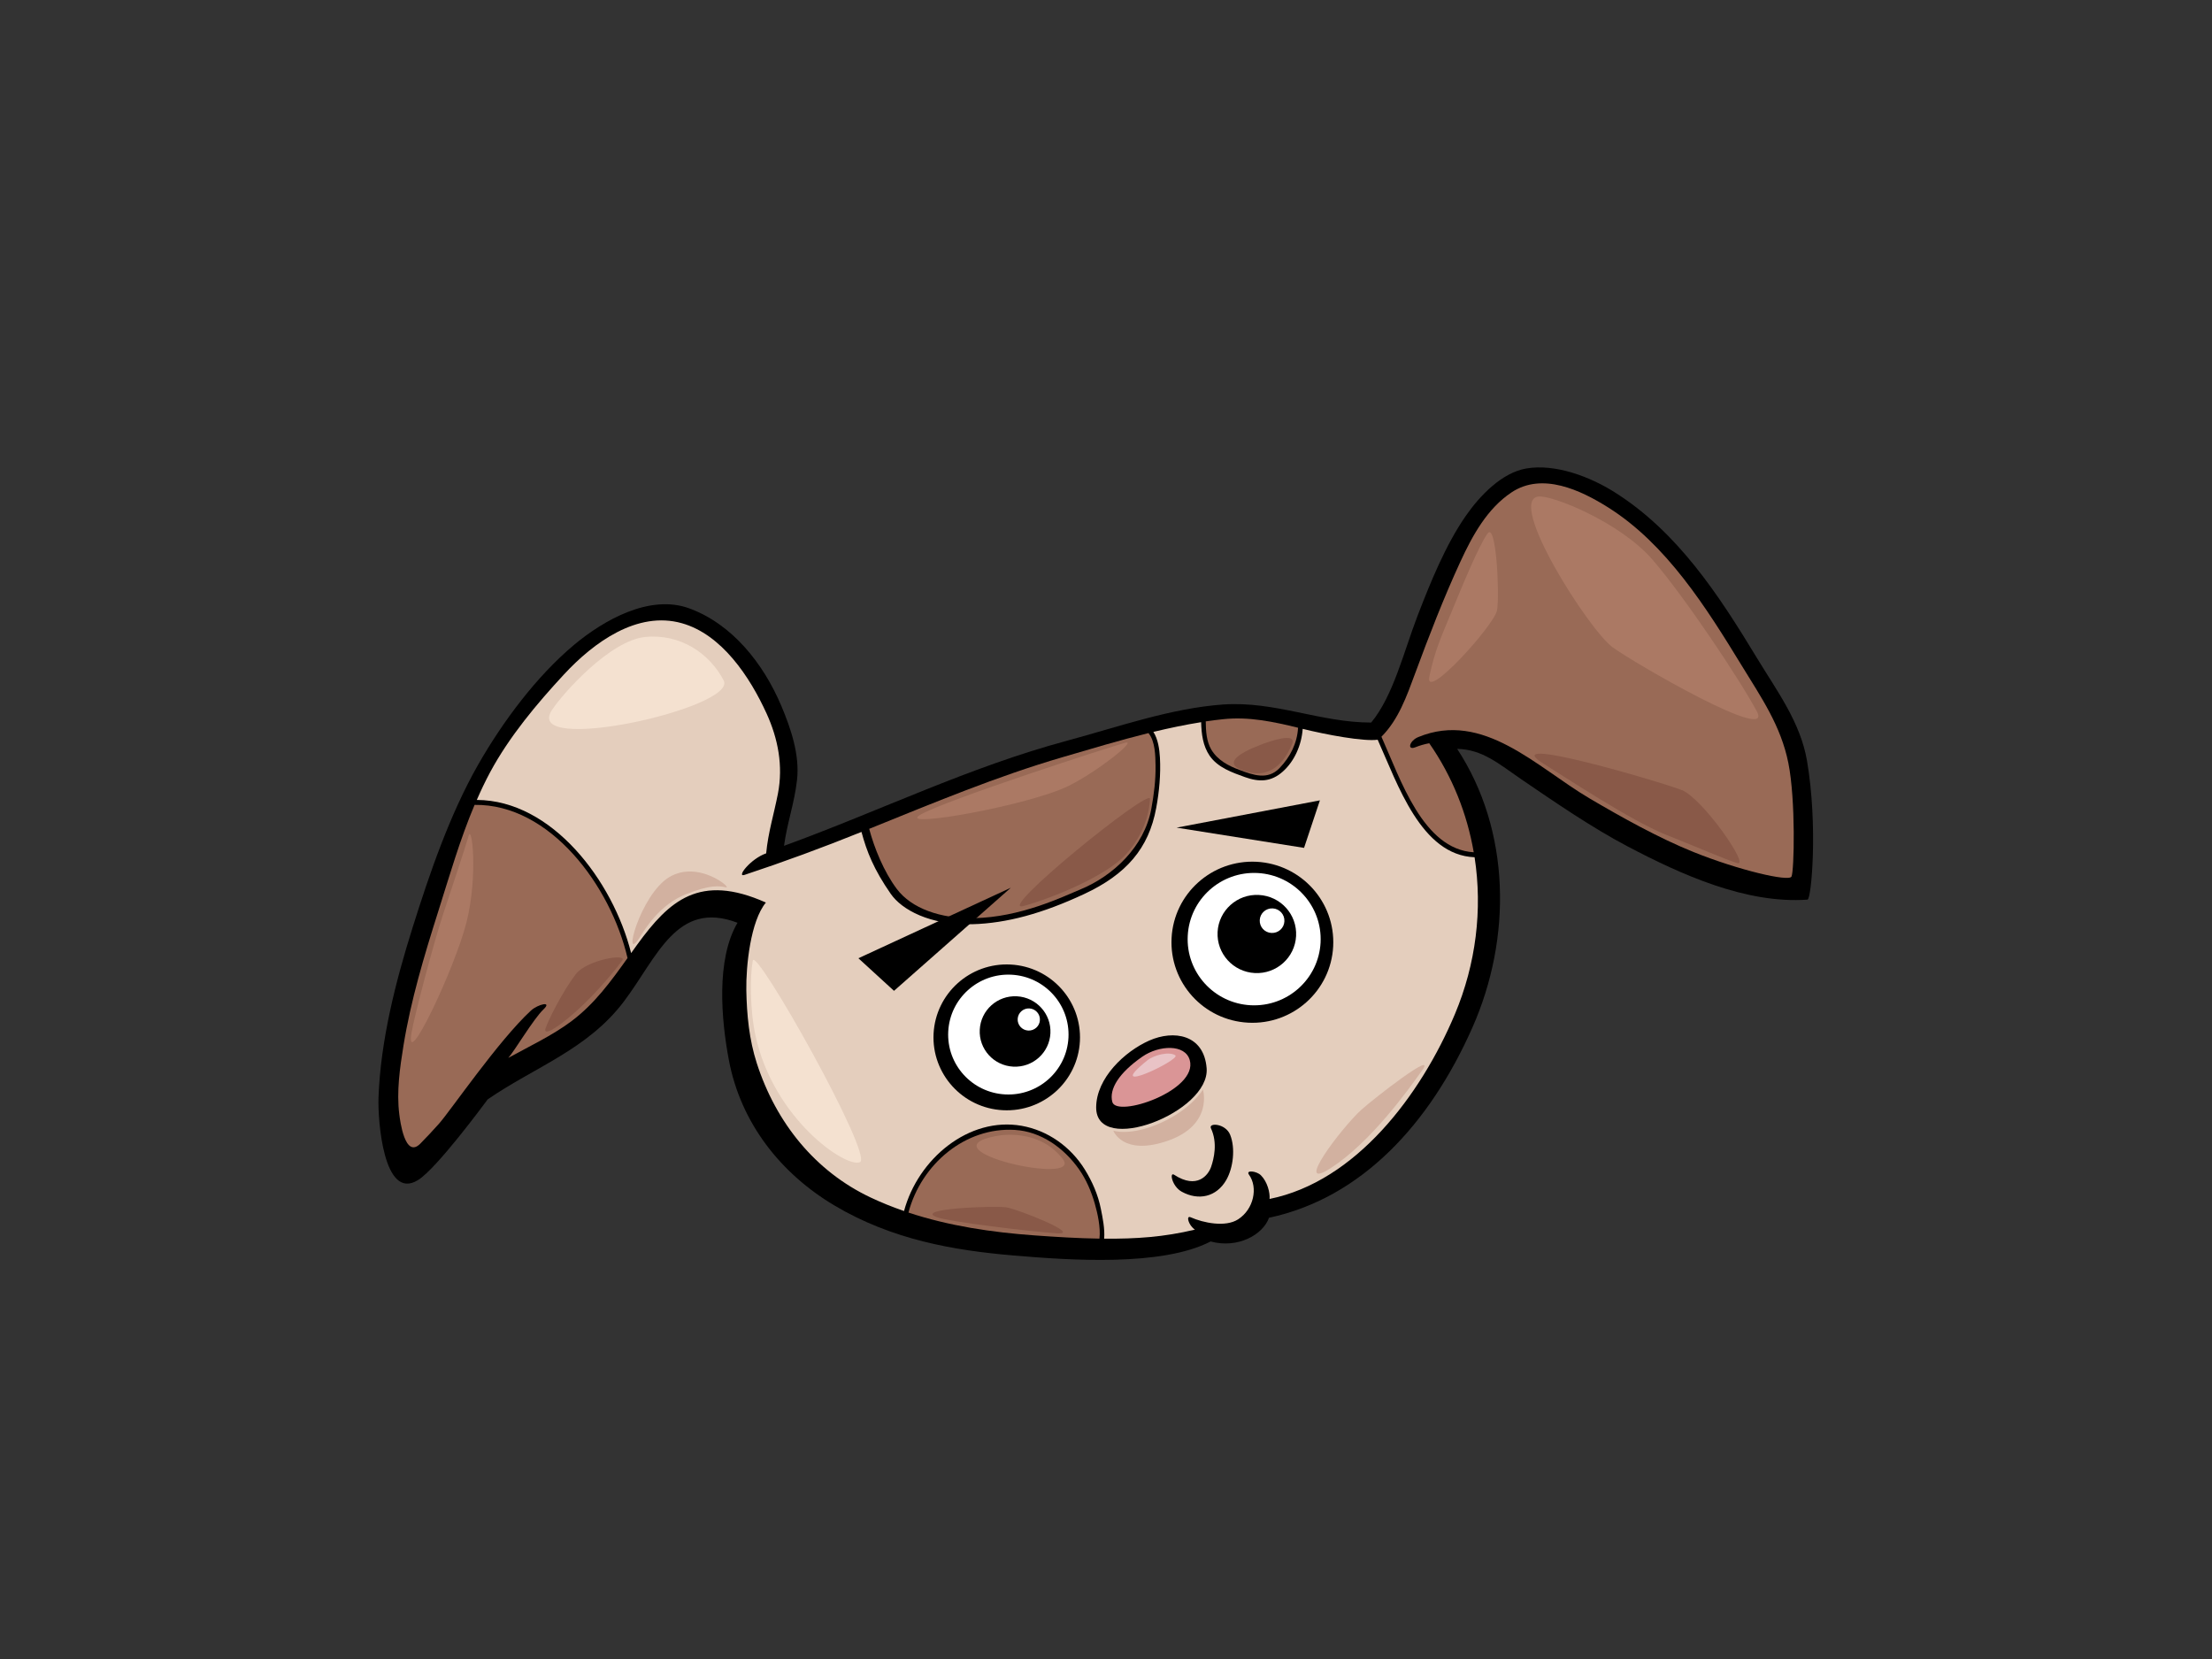<?xml version="1.0" encoding="utf-8"?>
<!-- Generator: Adobe Illustrator 17.0.0, SVG Export Plug-In . SVG Version: 6.00 Build 0)  -->
<!DOCTYPE svg PUBLIC "-//W3C//DTD SVG 1.1//EN" "http://www.w3.org/Graphics/SVG/1.1/DTD/svg11.dtd">
<svg version="1.1" id="Layer_1" xmlns="http://www.w3.org/2000/svg" xmlns:xlink="http://www.w3.org/1999/xlink" x="0px" y="0px"
	 width="800px" height="600px" viewBox="0 0 800 600" enable-background="new 0 0 800 600" xml:space="preserve">
<rect x="0" y="0" width="800" height="600" fill="#333333" stroke="none"/>
<g>
	<path d="M653.526,275.137c-2.378-13.927-10.933-25.345-17.996-36.989c-14.022-23.169-28.809-45.771-51.624-60.155
		c-8.945-5.636-21.442-10.342-31.869-8.57c-8.899,1.518-16.857,9.872-21.902,17.132c-7.286,10.459-12.802,24.089-17.405,36.02
		c-4.985,12.911-8.796,29.071-16.821,38.744c-18.374,0.021-34.845-7.855-53.58-6.525c-18.877,1.341-38.023,8.134-56.287,13.056
		c-35.882,9.663-67.553,25.327-102.49,38.054c1.157-8.485,3.712-15.183,4.695-23.76c1.048-9.107-2.229-18.707-5.672-26.862
		c-6.542-15.452-17.812-29.548-33.242-35.242c-14.245-5.247-30.886,4.143-41.692,13.17c-13.594,11.358-25.851,27.807-34.749,43.408
		c-10.211,17.915-17.501,39.201-23.678,58.87c-6.125,19.457-11.599,40.92-12.324,61.524c-0.276,8.053,1.801,37.51,14.277,29.786
		c6.847-4.239,24.061-27.666,25.224-29.202c17.154-11.783,36.155-18.042,49.275-35.432c12.012-15.922,19.057-36.83,41.065-28.427
		c-7.862,13.336-5.828,35.319-3.128,49.635c4.317,22.942,18.923,41.143,38.129,52.579c20.929,12.455,43.302,16.276,64.726,18.102
		c20.536,1.759,53.757,4.055,71.381-5.056c9.95,2.689,18.969-2.533,21.116-8.57c33.426-7.148,58.074-33.872,73.526-68.724
		c14.412-32.513,13.884-71.339-5.474-100.852c9.164,0.145,15.261,5.566,23.073,10.902c12.094,8.262,25.628,17.55,38.525,24.34
		c19.354,10.183,42.873,20.869,65.108,19.27C655.111,325.264,657.542,298.695,653.526,275.137z"/>
	<path fill="#996A56" d="M442.329,260.11c9.362-0.998,18.265,0.924,27.135,3.089c-0.333,5.665-2.838,10.569-6.723,14.61
		c-4.239,4.412-9.493,2.501-14.358,0.69c-4.016-1.483-7.997-3.507-10.314-7.423c-1.734-2.937-1.957-6.698-1.996-10.176
		C438.157,260.599,440.245,260.322,442.329,260.11z"/>
	<path fill="#996A56" d="M384.386,273.814c10.091-2.951,20.497-6.082,30.974-8.683c2.445,2.962,2.509,8.223,2.558,11.761
		c0.085,5.23-0.581,10.495-1.525,15.622c-2.537,13.838-13.959,24.294-25.426,29.063c-6.716,2.795-21.877,10.194-38.819,10.484
		c-12.009,0.205-22.5-3.513-27.79-10.544c-4.766-6.337-8.17-14.9-10.006-21.75C337.465,290.43,360.488,280.781,384.386,273.814z"/>
	<path fill="#996A56" d="M206.608,369.383c-6.825,5.102-15.363,9.139-22.783,13.219c2.038-2.151,9.132-14.139,12.713-17.525
		c3.393-3.22-2.084-1.836-4.504,0.4c-11.796,10.898-29.007,36.123-33.274,40.931c-2.151,2.434-4.416,4.816-6.68,7.14
		c-5.665,5.838-7.406-8.485-7.664-10.509c-1.043-8.223,0.205-16.839,1.514-24.941c2.675-16.449,7.455-32.322,12.458-48.131
		c4.158-13.131,7.933-26.311,13.254-38.872c27.333-0.371,49.26,29.364,55.314,55.399
		C220.917,354.954,215.068,363.039,206.608,369.383z"/>
	<path fill="#996A56" d="M397.637,447.965c-7.852-0.117-15.717-0.608-23.519-1.167c-15.345-1.108-30.854-3.393-45.563-8.258
		c4.674-17.642,20.646-30.96,38.458-29.895c9.437,0.559,17.762,6.468,23.247,14.277c2.622,3.737,4.43,8.018,5.7,12.441
		C396.929,438.751,398.104,443.91,397.637,447.965z"/>
	<path fill="#E4CEBD" d="M526.18,366.793c-12.331,29.311-35.822,60.508-67.026,66.824c0.202-2.264-0.785-6.231-3.131-8.559
		c-1.567-1.564-5.615-2.013-4.303-0.202c3.319,4.6,1.762,12.458-3.952,16.142c-4.561,2.937-12.572,1.284-17.168-0.761
		c-1.755-0.775-0.782,2.926,1.567,4.473c-11.33,2.707-21.237,3.358-32.839,3.276c0.308-3.524-0.559-7.65-1.189-10.792
		c-1.008-5.07-3.117-9.886-5.796-14.21c-5.18-8.354-13.488-14.15-22.822-15.816c-19.164-3.4-37.513,11.98-42.562,30.818
		c-4.098-1.412-8.131-3.018-12.069-4.886c-19.974-9.426-34.187-26.905-41.186-48.57c-2.753-8.527-3.623-17.451-3.786-26.403
		c-0.145-8.7,1.507-24.973,7.077-31.707c-24.004-10.717-34.976-0.647-46.504,15.165c-0.757,1.037-1.497,2.066-2.233,3.11
		c-6.581-26.144-28.586-55.268-55.82-55.385c1.479-3.386,3.054-6.733,4.812-10.003c6.925-12.886,16.935-24.839,26.739-35.411
		c10.774-11.62,26.512-23.045,42.619-18.498c14.422,4.069,24.552,19.326,30.635,32.655c4.168,9.146,6.04,18.951,4.104,28.972
		c-1.443,7.445-3.542,14.022-4.253,21.601c-5.672,1.946-10.94,8.832-7.82,7.788c14.181-4.692,28.416-9.936,42.293-15.537
		c1.904,7.105,4.458,13.577,10.583,22.398c3.974,5.714,14.118,11.418,29.559,10.983c12.374-0.357,25.32-3.867,40.443-10.94
		c15.127-7.07,23.307-16.403,26.007-31.102c1.1-5.969,1.677-12.14,1.348-18.219c-0.174-3.011-0.672-6.666-2.374-9.295
		c5.753-1.387,11.521-2.59,17.277-3.514c0.113,4.285,0.626,8.566,3.078,12.147c2.941,4.278,8.237,6.086,12.756,7.717
		c5.145,1.847,9.433,1.79,13.686-1.989c4.264-3.79,6.79-9.634,7.208-15.459c8.616,2.134,21.973,4.628,27.117,3.928
		c7.215,16.039,15.703,41.791,35.051,42.502C536.225,328.937,533.805,348.649,526.18,366.793z"/>
	<path fill="#996A56" d="M647.914,317.038c-0.994,1.921-19.206-2.363-35.33-8.853c-12.596-5.056-26.109-12.603-37.747-19.46
		c-19.075-11.248-38.397-31.838-61.909-22.15c-3.199,1.316-4.122,4.893-1.065,3.687c1.674-0.668,3.365-1.146,5.046-1.454
		c8.34,11.97,13.675,25.455,16.089,39.431c-18.357-1.097-26.481-26.424-33.38-41.794c6.157-6.167,9.122-14.62,12.147-22.797
		c5.063-13.693,10.307-27.294,16.404-40.51c4.412-9.582,9.755-19.238,18.487-25.055c11.103-7.402,25.041-0.817,35.015,5.474
		c21.024,13.261,35.369,36.073,48.308,57.257c6.963,11.39,14.111,21.654,16.807,35.156
		C649.468,289.319,648.902,315.13,647.914,317.038z"/>
	<path d="M415.643,376.332c-8.913,3.945-19.128,13.556-19.199,24.131c-0.103,17.776,41.228,1.812,39.951-14.146
		C435.412,374.068,424.489,372.412,415.643,376.332z"/>
	<path fill="#DA9596" d="M402.282,398.532c-1.221-4.6,2.311-10.452,10.891-16.404c6.054-4.175,15.491-4.575,17.118,1.27
		C433.402,394.459,403.836,404.395,402.282,398.532z"/>
	<path d="M444.915,410.438c-1.663-4.186-7.957-4.487-6.963-2.378c2.484,5.275,1.065,11.025,0.06,13.958
		c-0.994,2.905-5.021,8.28-13.378,2.852c-1.766-1.157-0.803,4.182,2.774,6.139c6.012,3.294,12.525,1.949,16.092-4.253
		C446.019,422.359,446.848,415.299,444.915,410.438z"/>
	<path fill="#F4E1D0" d="M199.641,256.756c4.115-6.224,20.993-25.065,33.621-26.371c12.632-1.309,23.31,5.796,28.469,15.71
		C266.89,256.006,188.609,273.403,199.641,256.756z"/>
	<path fill="#F4E1D0" d="M273.28,374.751c-2.113-9.525-2.045-21.973-1.023-27.337c1.023-5.364,43.85,70.762,38.751,72.913
		C305.903,422.472,279.904,404.777,273.28,374.751z"/>
	<path fill="#E9C3C6" d="M414.96,383.487c2.473-2.003,8.064-3.297,10.127-1.797C427.164,383.211,398.125,396.999,414.96,383.487z"/>
	<path fill="#D2B1A0" d="M231.316,339.092c1.967-3.075,7.147-11.91,16.934-15.766c8.474-3.34,11.825-2.969,14.295-2.41
		c2.47,0.552-9.879-10.02-20.466-3.712C231.489,323.506,224.784,349.289,231.316,339.092z"/>
	<path fill="#D2B1A0" d="M492.336,401.376c4.593-4.154,27.344-21.824,22.075-14.372c-5.275,7.448-18.615,25.982-32.948,35.337
		C467.129,431.678,485.249,407.788,492.336,401.376z"/>
	<path fill="#D2B1A0" d="M402.64,408.917c0,0,6.188,2.148,17.331-2.887c11.142-5.07,15.084-11.998,15.084-11.998
		s3.949,12.975-13.145,18.693C405.995,418.038,402.64,408.917,402.64,408.917z"/>
	<path fill="#AB7964" d="M148.92,373.056c1.214-6.687,7.834-31.643,11.018-41.423c3.181-9.776,8.322-24.962,9.539-29.318
		c1.228-4.384,3.429,14.398-0.732,31.13C164.577,350.163,145.99,389.261,148.92,373.056z"/>
	<path fill="#AB7964" d="M332.741,294.732c8.817-5.272,70.182-25.101,74.343-26.131c4.158-1.029-9.946,10.311-20.532,15.586
		C372.19,291.332,324.26,299.799,332.741,294.732z"/>
	<path fill="#AB7964" d="M556.347,179.582c4.837-0.651,29.616,9.256,41.356,22.893c11.744,13.64,31.321,42.965,37.683,54.797
		c6.362,11.839-43.556-16.973-52.123-23.144C574.7,227.947,544.848,181.125,556.347,179.582z"/>
	<path fill="#AB7964" d="M524.778,221.769c4.013-9.734,10.042-24.443,13.216-28.809c3.184-4.377,4.401,22.379,3.425,27.779
		c-0.98,5.399-26.42,33.455-24.467,23.933C518.912,235.144,521.601,229.49,524.778,221.769z"/>
	<path fill="#AB7964" d="M360.103,410.88c4.151-0.803,16.39-1.797,24.223,8.23C392.152,429.152,333.675,416.035,360.103,410.88z"/>
	<path fill="#895948" d="M208.186,352.378c3.913-5.226,18.849-7.72,16.867-5.007c-1.992,2.71-8.729,11.255-16.673,18.36
		c-7.929,7.094-11.903,8.754-11.103,6.252C198.067,369.486,203.031,359.253,208.186,352.378z"/>
	<path fill="#895948" d="M338.739,440.188c4.49,1.702,33.925,5.226,43.447,5.859c9.525,0.626-14.082-8.761-18.25-9.398
		C359.77,436.03,330.406,437.071,338.739,440.188z"/>
	<path fill="#895948" d="M558.548,276.407c6.698,4.122,31.367,20.462,43.832,25.43c12.469,4.964,20.971,8.736,25.89,10.321
		c4.904,1.596-12.476-23.434-20.034-26.417C600.685,282.759,539.848,264.883,558.548,276.407z"/>
	<path fill="#895948" d="M456.157,269.264c2.243-0.86,13.035-4.78,11.149-0.198c-1.889,4.564-6.425,12.702-16.064,10.116
		C441.607,276.602,447.279,272.639,456.157,269.264z"/>
	<path fill="#895948" d="M370.229,327.663c11.032-3.075,29.817-10.926,36.805-18.481c6.992-7.547,8.694-15.898,8.888-20.257
		C416.111,284.556,359.204,330.749,370.229,327.663z"/>
	<g>
		<path d="M482.163,342.273c-0.838,16.071-14.606,28.438-30.751,27.592c-16.145-0.835-28.536-14.532-27.691-30.61
			c0.825-16.053,14.585-28.402,30.737-27.581C470.586,312.512,482.991,326.205,482.163,342.273z"/>
		<path fill="#FFFFFF" d="M477.606,340.889c-0.704,13.202-12.005,23.349-25.285,22.673c-13.262-0.693-23.462-11.956-22.758-25.147
			c0.679-13.205,11.999-23.36,25.249-22.677C468.067,316.433,478.278,327.684,477.606,340.889z"/>
	</g>
	<g>
		<path d="M468.75,338.522c-0.414,7.798-7.091,13.803-14.939,13.392c-7.823-0.407-13.856-7.052-13.453-14.854
			c0.41-7.795,7.087-13.807,14.928-13.389C463.117,324.068,469.156,330.709,468.75,338.522z"/>
		<path fill="#FFFFFF" d="M464.518,333.211c-0.106,2.452-2.215,4.331-4.678,4.203c-2.48-0.113-4.366-2.215-4.236-4.667
			c0.128-2.452,2.233-4.341,4.692-4.211C462.756,328.661,464.666,330.755,464.518,333.211z"/>
	</g>
	<g>
		<path d="M390.564,376.545c-0.764,14.557-13.223,25.731-27.825,24.977c-14.613-0.743-25.844-13.162-25.097-27.701
			c0.775-14.557,13.223-25.737,27.836-24.984C380.083,349.594,391.303,361.995,390.564,376.545z"/>
		<path fill="#FFFFFF" d="M386.424,375.281c-0.626,11.963-10.855,21.159-22.872,20.529c-12.009-0.623-21.237-10.813-20.607-22.762
			c0.623-11.956,10.862-21.148,22.861-20.533C377.823,353.139,387.043,363.336,386.424,375.281z"/>
	</g>
	<g>
		<path d="M379.896,373.707c-0.364,7.034-6.376,12.427-13.445,12.059c-7.055-0.358-12.49-6.355-12.108-13.378
			c0.357-7.031,6.369-12.427,13.428-12.066C374.822,360.693,380.257,366.68,379.896,373.707z"/>
		<path fill="#FFFFFF" d="M376.096,368.927c-0.103,2.197-2.01,3.892-4.221,3.789c-2.219-0.12-3.942-1.999-3.821-4.214
			c0.127-2.208,2.013-3.91,4.228-3.79C374.511,364.84,376.209,366.705,376.096,368.927z"/>
	</g>
	<polygon points="365.58,321.064 310.45,346.565 323.329,358.347 	"/>
	<polygon points="477.358,289.46 471.63,306.646 425.536,299.328 	"/>
</g>
</svg>

